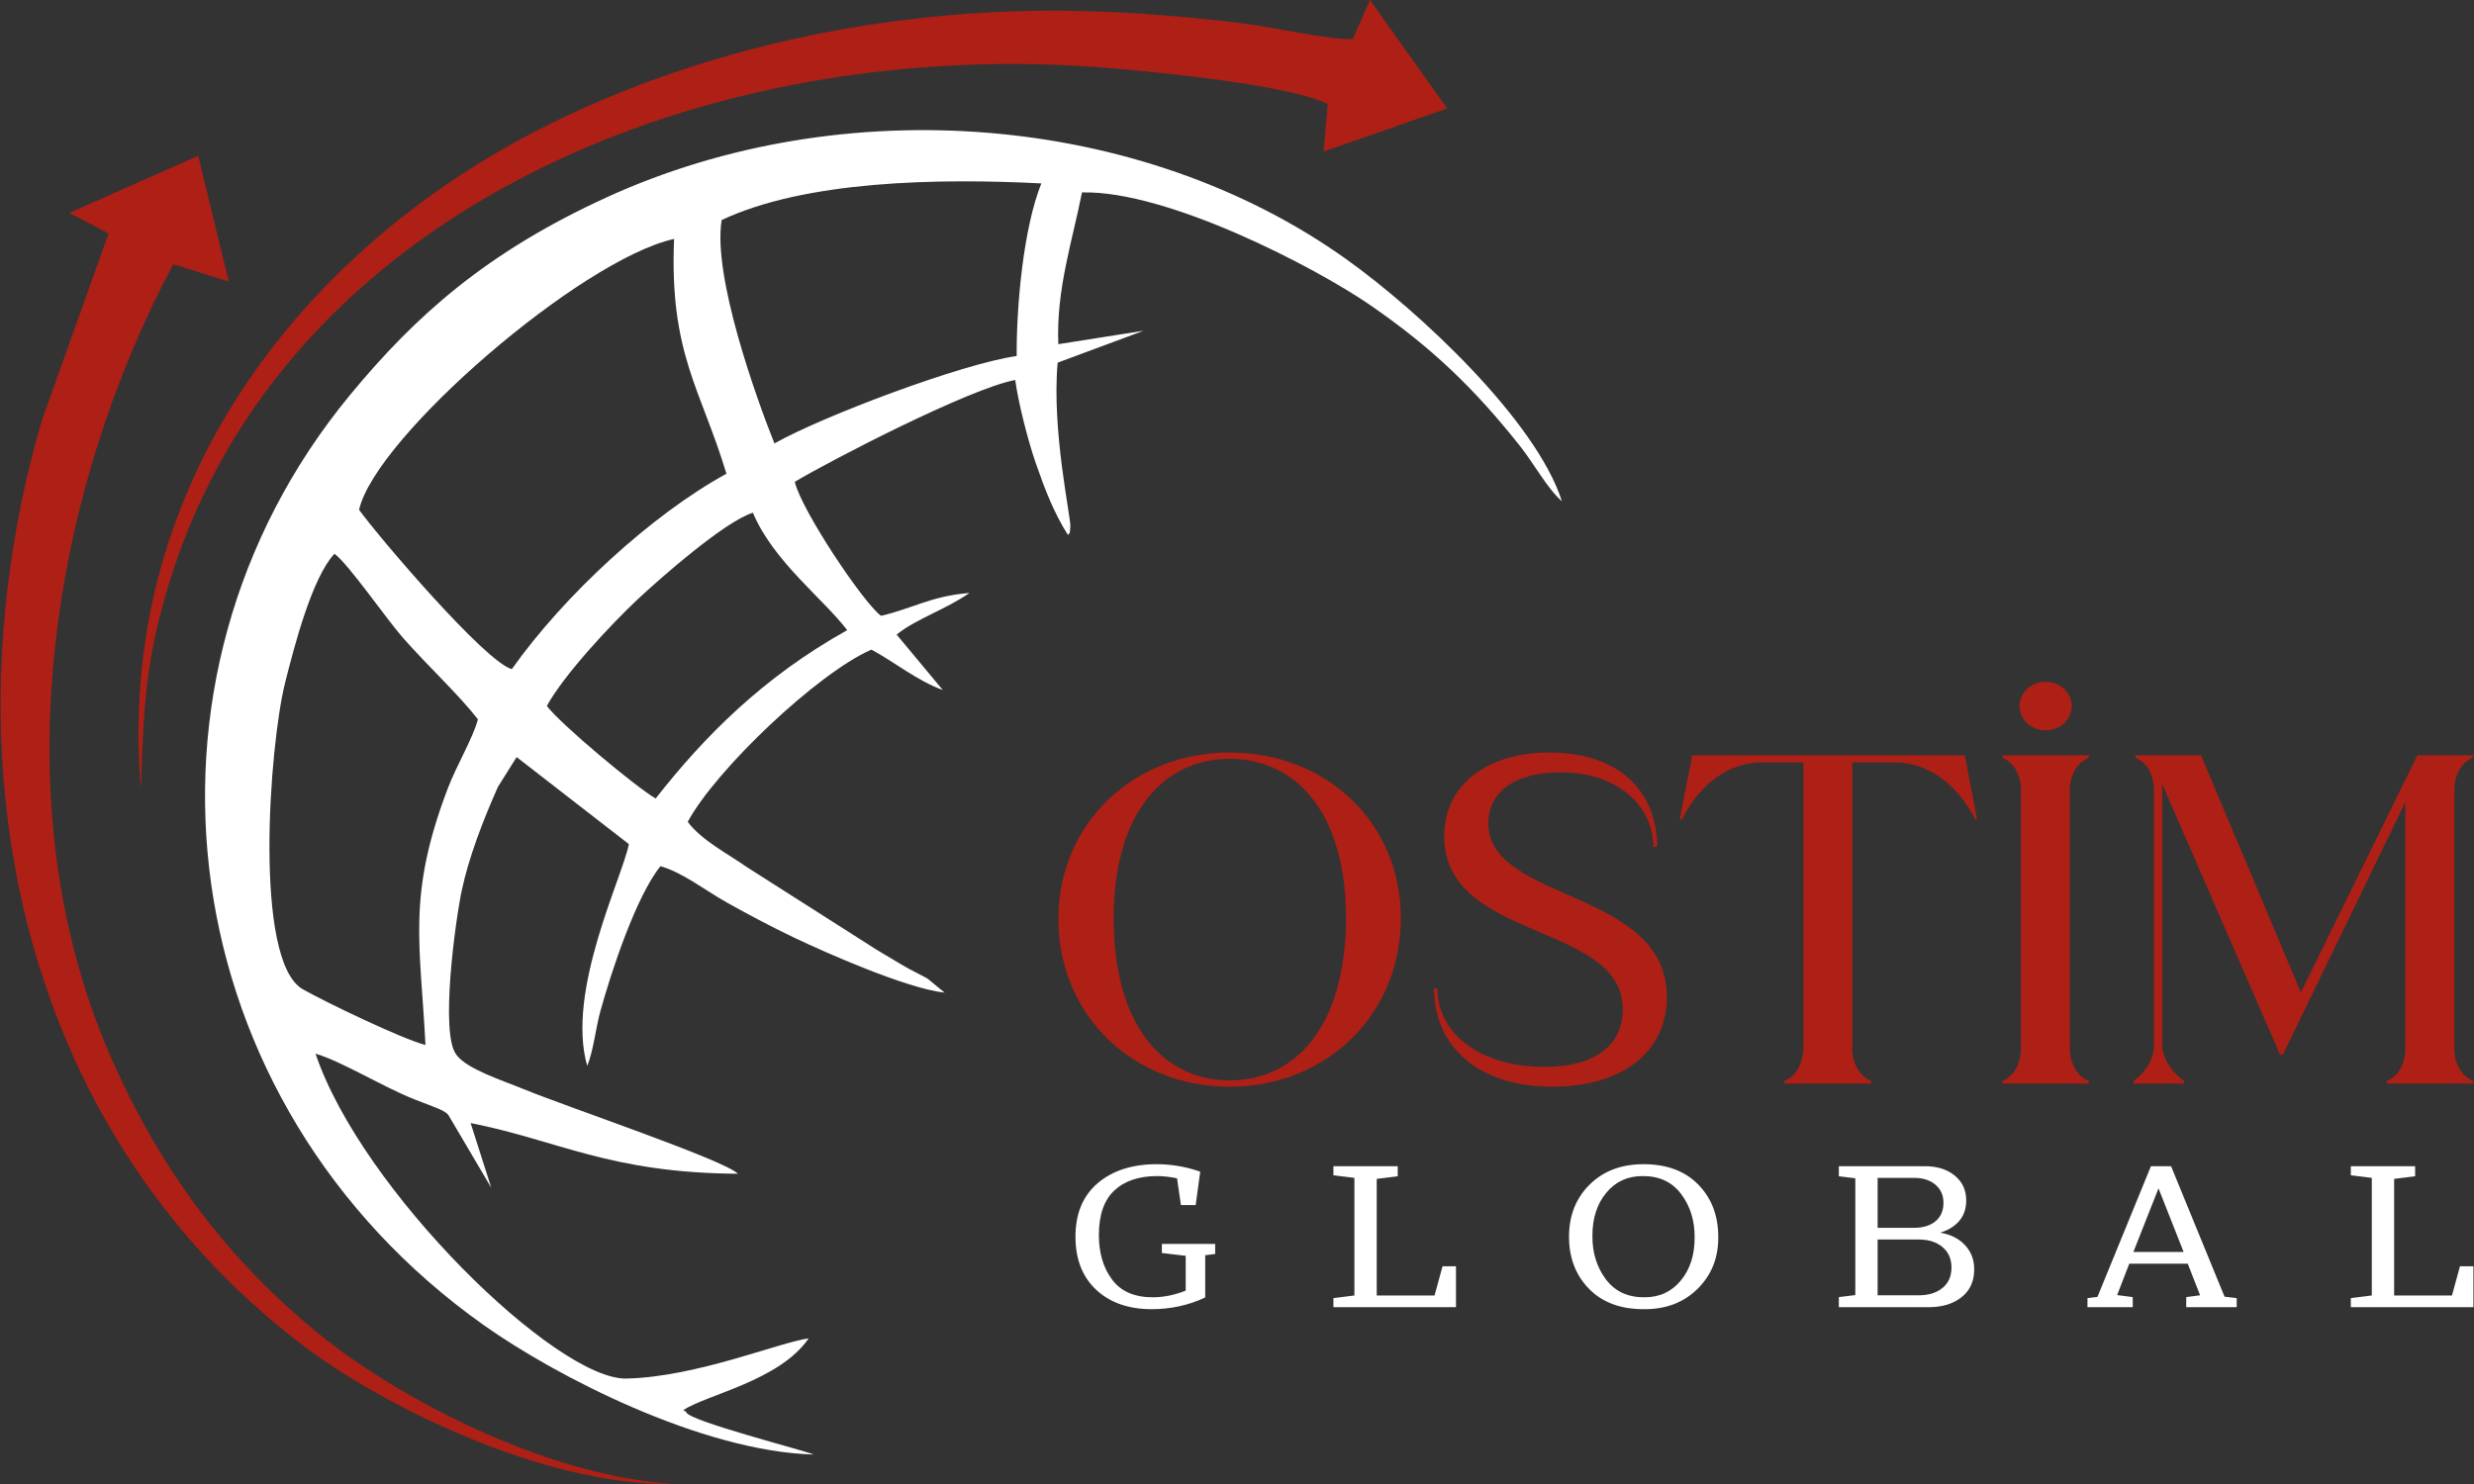 <svg width="200" height="120" viewBox="0 0 200 120" fill="none" xmlns="http://www.w3.org/2000/svg">
<rect x="0" y="0" width="200" height="120" fill="#333333" stroke="none"/>
<g clip-path="url(#clip0_699_3609)">
<path fill-rule="evenodd" clip-rule="evenodd" d="M34.396 84.499C32.57 84.047 26.218 80.989 24.473 79.99C20.463 77.689 21.784 60.226 23.05 55.2C23.8 52.22 25.227 46.713 27.038 44.778C28.187 45.623 31.202 50.01 32.575 51.573C34.595 53.871 37.008 56.086 38.637 58.165C38.218 59.728 36.911 61.876 36.184 63.793C32.89 72.474 33.984 76.315 34.396 84.499ZM44.206 57.084C45.614 54.526 49.438 50.446 51.526 48.485C53.319 46.801 58.605 42.149 60.865 41.461C62.523 45.401 66.566 48.426 68.488 50.956C61.714 54.743 56.99 59.484 53.004 64.568C51.401 63.644 45.317 58.555 44.206 57.084ZM29.028 41.224C30.349 35.325 46.984 20.973 54.494 19.321C54.102 28.596 56.682 31.502 58.725 38.307C52.635 41.644 45.562 48.185 41.378 54.108C39.225 53.535 30.6 43.398 29.028 41.224ZM58.339 17.794C65.138 14.588 75.877 14.407 84.183 14.831C82.71 18.499 82.166 24.835 82.188 28.789C77.806 29.396 66.534 33.64 62.606 35.856C61.187 32.31 57.595 22.363 58.339 17.794ZM85.556 27.831C85.37 23.437 86.699 19.471 87.468 15.559C94.406 15.391 106.37 21.644 110.74 24.651C115.764 28.11 119.189 31.415 122.88 36.068C124.024 37.512 125.084 39.507 126.268 40.533C124.171 34.002 114.744 25.184 108.868 20.983C92.229 9.089 68.134 7.239 49.078 15.941C39.369 20.374 33.609 25.496 28.296 31.939C9.26 55.018 13.794 89.205 39.101 107.15C44.884 111.251 56.702 117.371 65.782 117.617C65.057 117.289 55.73 114.917 55.481 114.204C55.44 114.084 55.31 114.096 55.23 114.036C57.057 112.785 63.002 111.672 65.373 108.226C62.978 108.543 56.362 111.334 50.654 111.474C45.007 111.613 29.221 96.255 25.509 85.204C27.575 85.796 30.992 87.909 33.533 88.909C35.274 89.593 36.026 89.788 36.29 90.236L39.716 96.047L38.045 90.813C45.114 92.203 49.262 94.849 59.652 94.912C58.533 93.785 45.861 89.525 42.221 88.025C40.663 87.382 37.752 86.459 36.905 85.302C35.536 83.634 36.836 74.313 37.328 72.003C37.903 69.303 39.081 66.252 40.259 63.618L41.765 61.22L50.839 68.258C50.317 70.956 45.745 80.151 47.469 86.183C47.947 85.103 48.172 83.086 48.521 81.817C49.439 78.474 51.451 72.438 53.392 70.043C55.139 70.52 57.006 71.996 58.769 72.986C60.534 73.975 62.59 75.055 64.232 75.836C66.784 77.048 73.26 79.92 76.364 80.269L75.002 79.147C74.598 78.903 73.974 78.615 73.525 78.366C72.686 77.904 71.826 77.36 70.909 76.825L60.341 70.092C58.837 69.032 56.743 67.979 55.597 66.456C57.868 62.241 66.094 54.425 70.444 52.53C72.239 53.484 74.184 55.075 76.213 55.793L72.486 51.317C73.994 50.07 76.461 49.286 78.37 47.95C75.282 48.191 73.794 49.201 71.22 49.797C69.759 48.706 64.78 41.239 64.25 38.962C67.162 37.221 78.395 31.403 82.071 30.728C82.339 32.681 83.134 35.724 83.73 37.441C84.475 39.589 85.178 41.423 86.334 43.263C86.551 42.92 86.448 43.435 86.526 42.57C86.588 41.876 85.008 34.832 85.5 29.325L92.446 26.746L85.556 27.831Z" fill="white"/>
<path fill-rule="evenodd" clip-rule="evenodd" d="M8.779 18.876L3.386 33.987C-4.48 60.984 1.201 90.928 24.298 108.652C30.656 113.531 43.802 120.17 54.441 119.996C43.866 119.325 31.911 112.841 25.857 107.923C18.613 102.04 12.997 94.809 8.849 85.212C-0.118 64.461 4.389 39.382 14.008 21.369L18.494 22.766L16.023 12.592L5.597 17.22L8.779 18.876Z" fill="#AE1F16"/>
<path fill-rule="evenodd" clip-rule="evenodd" d="M109.355 3.162C107.547 3.254 102.769 2.172 100.603 1.906C90.319 0.643 81.277 0.413 71.119 1.882C59.451 3.568 48.717 7.347 40.183 12.325C24.124 21.692 9.323 39.415 11.392 63.844C11.6 56.994 11.802 53.282 13.681 47.136C22.899 16.998 57.174 2.726 89.847 5.519C93.945 5.87 104.332 6.889 107.337 8.422L106.992 12.253L116.994 8.769L110.751 0L109.355 3.162Z" fill="#AE1F16"/>
<path d="M99.404 87.875C107.207 87.875 113.246 82.076 113.246 74.235C113.246 66.504 107.207 60.851 99.404 60.851C91.639 60.851 85.562 66.577 85.562 74.308C85.562 82.149 91.639 87.875 99.404 87.875ZM165.368 55.13C166.535 55.13 167.48 56.01 167.48 57.096C167.48 58.181 166.535 59.06 165.368 59.06C164.201 59.06 163.256 58.181 163.256 57.096C163.256 56.01 164.201 55.13 165.368 55.13ZM168.857 87.62V87.401C167.877 87.036 167.329 85.906 167.329 84.811V63.878C167.329 62.784 167.877 61.654 168.857 61.289V61.07H161.879V61.289C162.859 61.654 163.368 62.784 163.368 63.878V84.811C163.368 85.906 162.859 87.036 161.879 87.401V87.62H168.857ZM99.404 87.364C94.15 87.364 90.032 83.061 90.032 74.271C90.032 65.628 94.15 61.361 99.404 61.361C104.697 61.361 108.814 65.628 108.814 74.271C108.775 83.061 104.697 87.364 99.404 87.364ZM125.496 87.875C131.103 87.875 134.75 85.103 134.75 80.618C134.75 71.865 120.32 72.959 120.32 66.577C120.32 64.097 122.359 62.455 126.163 62.455C130.751 62.455 133.652 65.154 133.652 68.473H133.966C133.966 63.987 130.868 60.851 125.261 60.851C120.32 60.851 116.752 63.367 116.752 67.634C116.752 76.131 131.182 74.564 131.182 81.602C131.182 84.519 128.947 86.27 124.869 86.27C119.654 86.27 116.203 83.572 116.203 79.924H115.928C115.928 84.447 119.3 87.875 125.496 87.875ZM136.805 61.07L135.786 66.248H135.982C137.041 64.097 139.198 61.654 142.452 61.654H145.785V84.811C145.746 85.906 145.236 87.036 144.256 87.401V87.62H151.274V87.401C150.294 87.036 149.745 85.906 149.745 84.811V61.654H153.156C156.411 61.654 158.607 64.097 159.666 66.248H159.823L158.842 61.07H136.805ZM198.408 63.878C198.408 62.784 198.917 61.654 199.898 61.289V61.07H195.428L186.005 80.244L177.932 61.07H172.639V61.289C173.619 61.654 174.128 62.784 174.128 63.878V84.519C174.128 85.504 173.541 86.671 172.482 87.401V87.62H176.56V87.401C175.541 86.707 174.795 85.504 174.795 84.519V63.404L184.32 85.277H184.555L194.448 64.863V84.811C194.448 85.905 193.937 87.036 192.957 87.401V87.62H199.937V87.401C198.957 87.036 198.408 85.906 198.408 84.811V63.878Z" fill="#AE1F16"/>
<path d="M97.027 94.742L96.659 97.445H95.468L95.153 95.279C94.547 95.16 94.015 95.1 93.561 95.1C92.066 95.1 90.905 95.491 90.077 96.272C89.247 97.054 88.834 98.253 88.834 99.871C88.834 101.315 89.189 102.515 89.901 103.469C90.613 104.425 91.71 104.902 93.192 104.902C94.056 104.902 94.943 104.723 95.854 104.365V101.548L93.928 101.321V100.587H98.236V101.402L97.429 101.5V104.919C96.088 105.548 94.646 105.863 93.105 105.863C91.238 105.863 89.744 105.343 88.623 104.3C87.502 103.258 86.942 101.826 86.942 100.002C86.942 98.134 87.543 96.691 88.745 95.67C89.947 94.65 91.535 94.14 93.507 94.14C94.699 94.14 95.871 94.34 97.027 94.742ZM112.993 94.302V95.116L111.295 95.328V104.756H115.969L116.617 102.395H117.703V105.701H107.794V104.968L109.491 104.756V95.246L107.794 95.035V94.302H112.993ZM138.904 100.002C138.927 101.684 138.373 103.087 137.241 104.211C136.108 105.334 134.649 105.886 132.864 105.863C130.996 105.863 129.525 105.312 128.451 104.211C127.377 103.109 126.841 101.705 126.841 100.002C126.841 98.297 127.395 96.894 128.504 95.792C129.613 94.691 131.066 94.14 132.864 94.14C134.743 94.14 136.22 94.691 137.294 95.792C138.367 96.894 138.904 98.297 138.904 100.002ZM128.732 99.92C128.72 101.288 129.082 102.463 129.817 103.445C130.553 104.428 131.597 104.914 132.951 104.902C134.154 104.902 135.128 104.453 135.875 103.552C136.622 102.651 136.995 101.494 136.995 100.083C137.007 98.715 136.645 97.54 135.91 96.558C135.175 95.575 134.13 95.089 132.776 95.1C131.574 95.1 130.599 95.55 129.853 96.452C129.105 97.352 128.732 98.508 128.732 99.92ZM159.597 102.639C159.597 103.605 159.253 104.36 158.564 104.902C157.887 105.435 157.012 105.701 155.938 105.701H148.654V104.887L149.985 104.723V95.279L148.654 95.116V94.302H155.605C156.598 94.302 157.403 94.555 158.022 95.059C158.64 95.564 158.95 96.234 158.95 97.07C158.95 97.733 158.763 98.284 158.389 98.723C158.015 99.163 157.502 99.48 156.849 99.676C157.689 99.817 158.358 100.153 158.853 100.685C159.35 101.218 159.597 101.869 159.597 102.639ZM151.789 95.246V99.285H154.747C155.459 99.285 156.031 99.109 156.464 98.756C156.895 98.403 157.111 97.906 157.111 97.266C157.111 96.647 156.892 96.155 156.454 95.792C156.017 95.428 155.448 95.246 154.747 95.246H151.789ZM157.759 102.493C157.759 101.798 157.517 101.247 157.033 100.84C156.548 100.433 155.909 100.229 155.115 100.229H151.789V104.74H155.115C155.909 104.74 156.548 104.542 157.033 104.146C157.517 103.75 157.759 103.199 157.759 102.493ZM175.511 94.302L179.835 104.854L180.816 104.968V105.701H176.737V104.887L177.857 104.74L176.859 102.184H172.132L171.151 104.723L172.412 104.887V105.701H168.753V104.968L169.559 104.87L173.883 94.302H175.511ZM174.496 96.093L172.464 101.239H176.526L174.496 96.093ZM195.241 94.302V95.116L193.543 95.328V104.756H198.218L198.865 102.395H199.951V105.701H190.042V104.968L191.739 104.756V95.246L190.042 95.035V94.302H195.241Z" fill="white"/>
</g>
<defs>
<clipPath id="clip0_699_3609">
<rect width="200" height="120" fill="white"/>
</clipPath>
</defs>
</svg>
